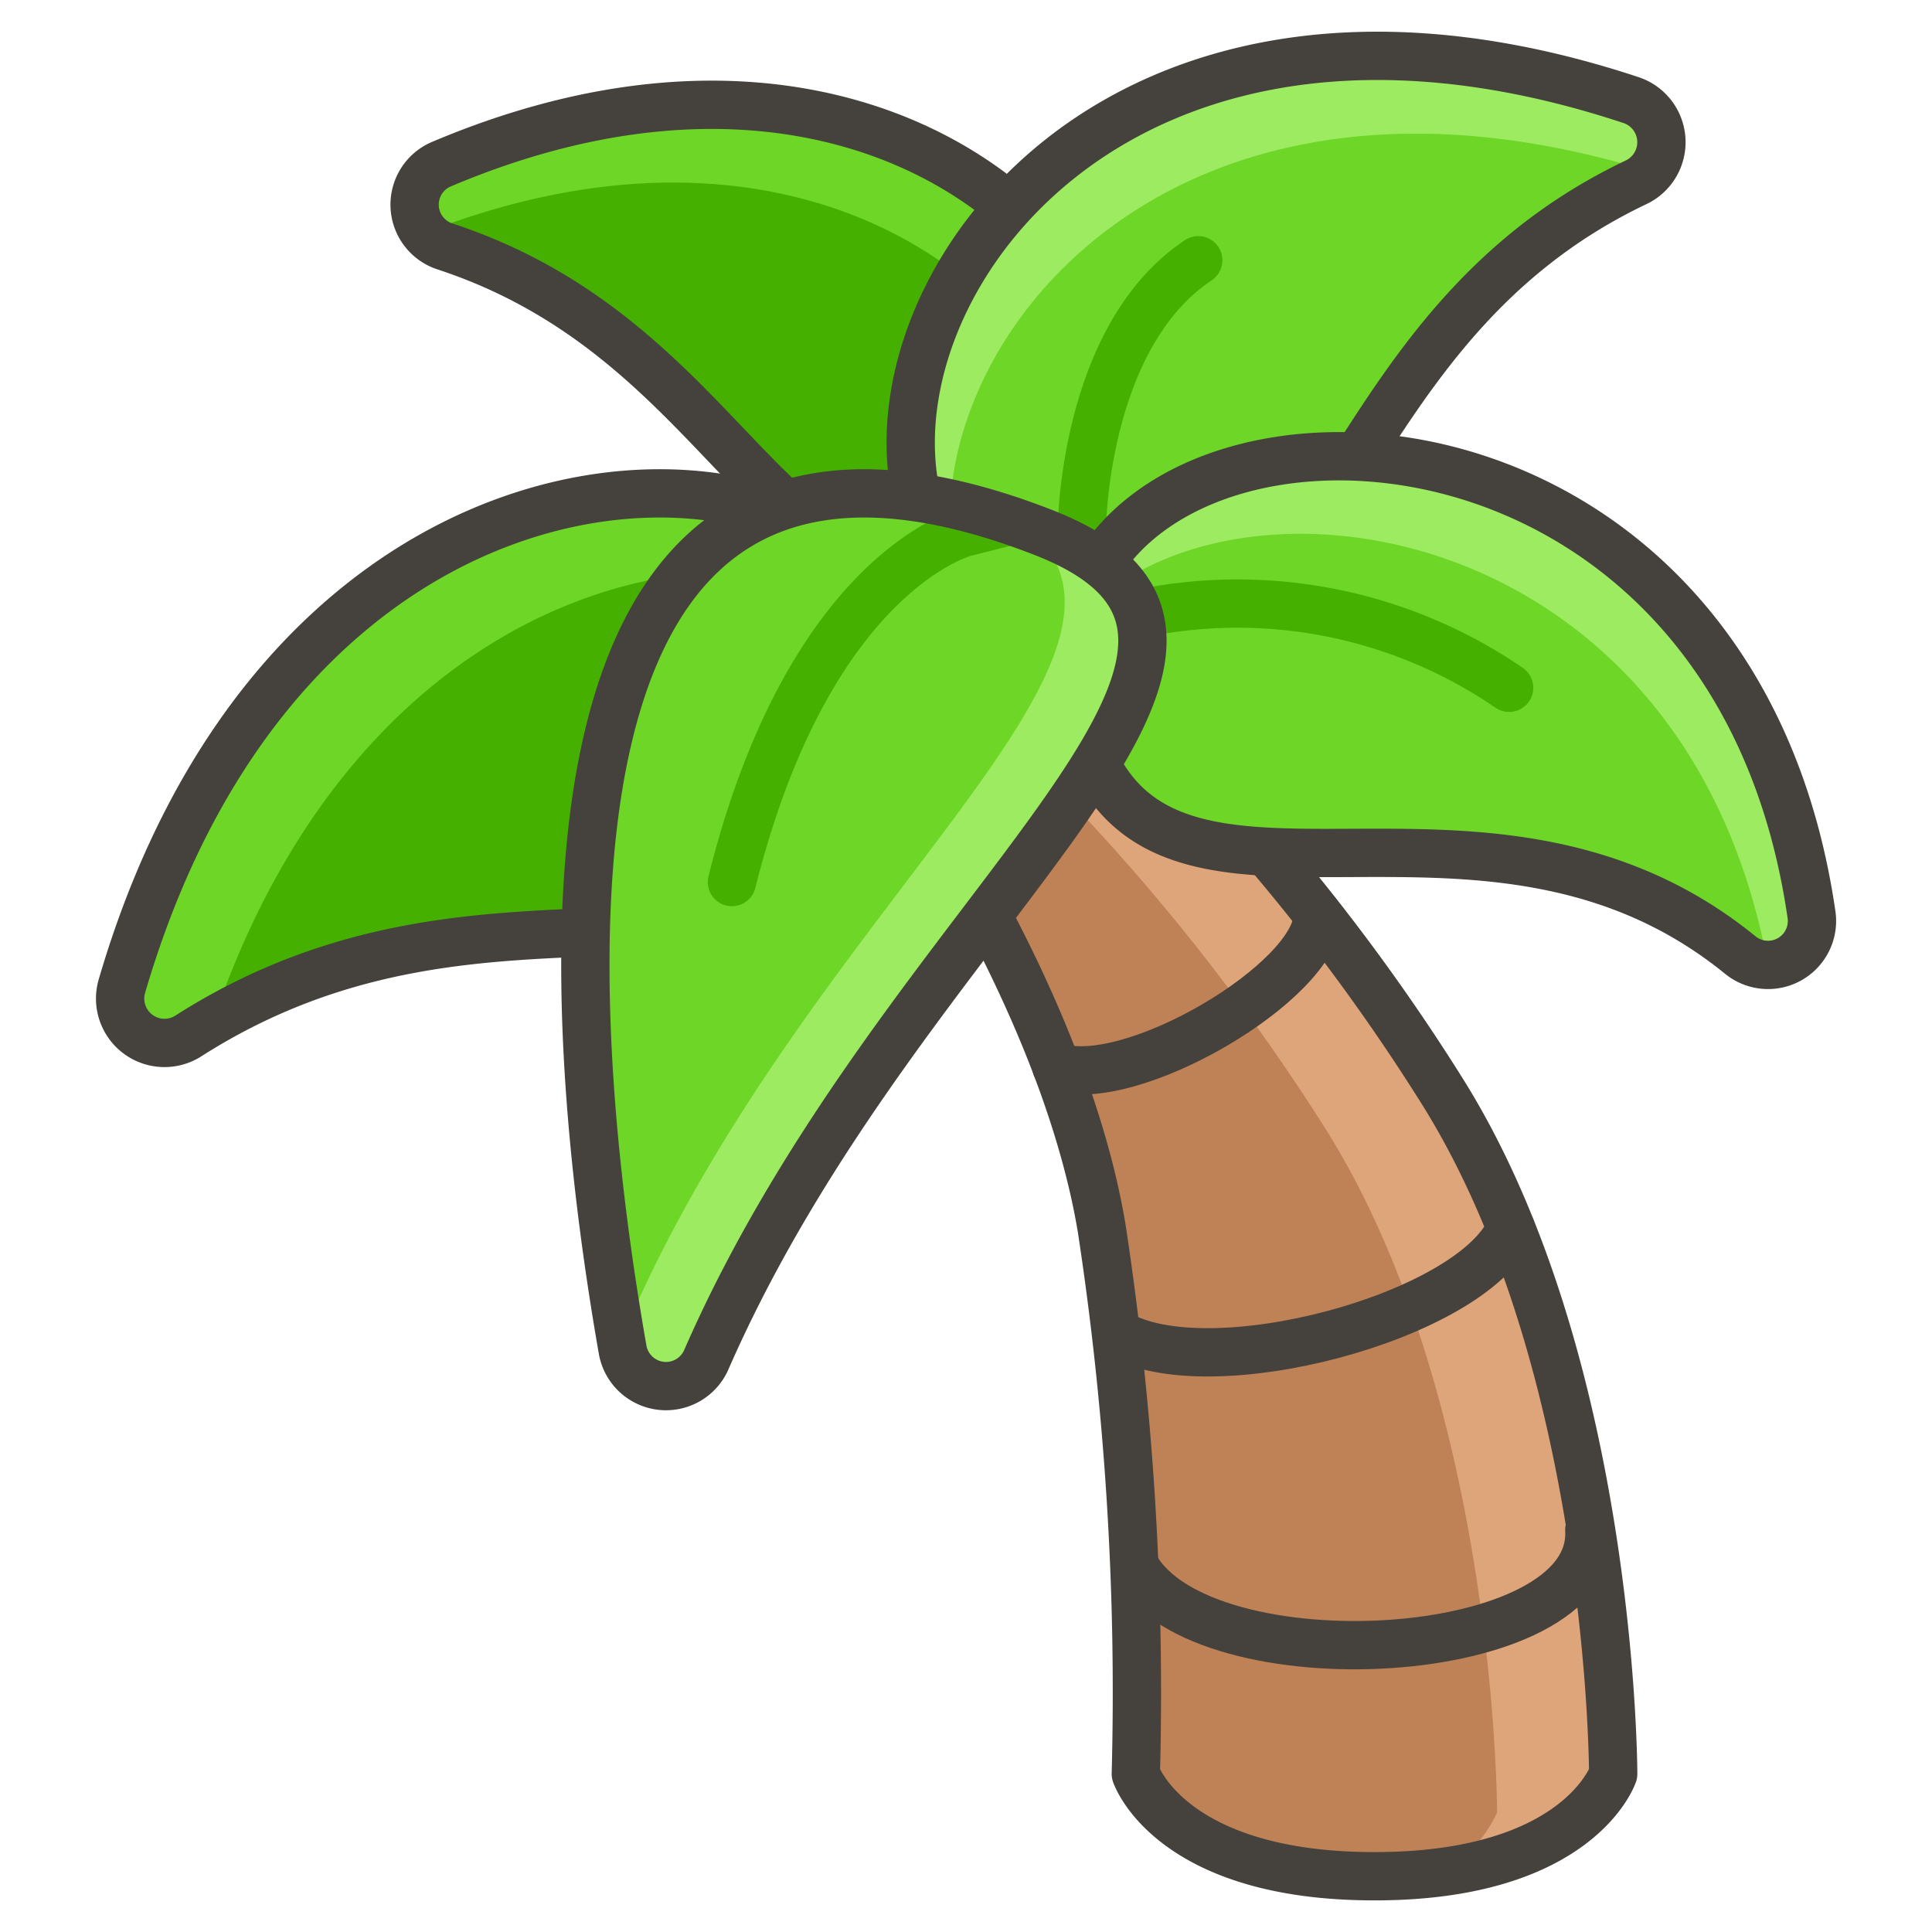 <svg xmlns="http://www.w3.org/2000/svg" viewBox="0 0 140 140" height="140" width="140"><g transform="matrix(2.8,0,0,2.8,0,0)"><defs><style>.a{fill:#46b000}.b{fill:#6dd627}.c,.e{fill:none;stroke-linecap:round;stroke-linejoin:round;stroke-width:1.25px}.c{stroke:#45413c}.d{fill:#9ceb60}.e{stroke:#46b000}</style></defs><path class="a" d="M11.516 6.378a1.138 1.138 0 0 1-.11-2.122c14.763-6.263 22.53 8.421 14.152 10.423C19.881 16.036 19 8.834 11.516 6.378z"></path><path class="b" d="M11.406 4.256A1.127 1.127 0 0 0 11 6.025c10.8-4.223 17.691 2.8 16.933 7.4 3.978-4.054-3.586-14.659-16.527-9.169z"></path><path class="c" d="M11.516 6.378a1.138 1.138 0 0 1-.11-2.122c14.763-6.263 22.53 8.421 14.152 10.423C19.881 16.036 19 8.834 11.516 6.378z"></path><path class="b" d="M42.325 4.726a1.149 1.149 0 0 0-.111-2.135c-17.88-5.919-23.673 12.966-13.995 14.155 6.596.811 5.99-8.146 14.106-12.02z"></path><path class="d" d="M42.7 4.439a1.137 1.137 0 0 0-.481-1.848C27.179-2.386 20.7 10.172 24.765 15 23.374 9.517 29.792.464 42.7 4.439z"></path><path class="c" d="M42.325 4.726a1.149 1.149 0 0 0-.111-2.135c-17.88-5.919-23.673 12.966-13.995 14.155 6.596.811 5.99-8.146 14.106-12.02z"></path><path class="e" d="M27.994 16.715v-2.94s0-5.029 3.017-7.04"></path><path d="M24.1 21.2s3.53 5.295 4.412 10.59a79.536 79.536 0 0 1 .883 14.119s.882 2.648 6.177 2.648 6.177-2.648 6.177-2.648 0-10.59-4.412-17.649a52.8 52.8 0 0 0-9.707-11.473z" style="fill:#bf8256"></path><path d="M37.334 28.258a52.8 52.8 0 0 0-9.707-11.473L25.9 18.942a54.476 54.476 0 0 1 8.432 10.316c4.412 7.059 4.412 17.649 4.412 17.649a3.355 3.355 0 0 1-1.415 1.536c3.736-.5 4.415-2.536 4.415-2.536s.002-10.59-4.41-17.649z" style="fill:#dea47a"></path><path class="c" d="M24.1 21.2s3.53 5.295 4.412 10.59a79.536 79.536 0 0 1 .883 14.119s.882 2.648 6.177 2.648 6.177-2.648 6.177-2.648 0-10.59-4.412-17.649a52.8 52.8 0 0 0-9.707-11.473z"></path><path class="b" d="M45.038 24.716a1.137 1.137 0 0 0 1.846-1.028C44.61 7.912 25.342 9.521 27.994 18.8c1.821 6.379 10.242.382 17.044 5.916z"></path><path class="d" d="M27.868 16.069c3.743-4.363 15.714-2.9 17.884 8.9a1.126 1.126 0 0 0 1.132-1.277C44.857 9.625 29.339 9.383 27.868 16.069z"></path><path class="c" d="M45.038 24.716a1.137 1.137 0 0 0 1.846-1.028C44.61 7.912 25.342 9.521 27.994 18.8c1.821 6.379 10.242.382 17.044 5.916z"></path><path class="a" d="M4.891 26.8a1.148 1.148 0 0 1-1.738-1.272C8.543 7.09 27.867 11.585 23.27 20.6c-3.136 6.152-10.389 1.11-18.379 6.2z"></path><path class="b" d="M23.439 15.868c-2.788-5.157-15.98-5.068-20.286 9.663A1.148 1.148 0 0 0 4.891 26.8c.208-.133.416-.255.623-.374C9.4 15 18.88 13.186 23.439 15.868z"></path><path class="c" d="M4.891 26.8a1.148 1.148 0 0 1-1.738-1.272C8.543 7.09 27.867 11.585 23.27 20.6c-3.136 6.152-10.389 1.11-18.379 6.2z"></path><path class="e" d="m27.823 16.223 2.182-.437a12.432 12.432 0 0 1 9.051 2.014"></path><path class="c" d="M27.338 27.605c1.89.659 6.766-2.214 6.766-3.931M28.893 34.5c2.337 1.42 9.207-.419 10.207-2.712m-9.723 8.757c1.742 3.094 11.949 2.557 11.754-.948"></path><path class="b" d="M18.288 35.169a1.139 1.139 0 0 1-2.173-.232c-1.468-8.38-3.209-26.637 10.873-21.162 7.612 2.958-3.561 9.657-8.7 21.394z"></path><path class="d" d="M26.988 13.775c-.159-.062-.306-.105-.461-.161 4.2 3.3-5.537 9.817-10.239 20.555a1.18 1.18 0 0 1-.243.356l.07.412a1.139 1.139 0 0 0 2.173.232c5.139-11.737 16.312-18.436 8.7-21.394z"></path><path class="e" d="m26.169 13.477-1.192.3s-4.023 1-6.035 9.051"></path><path class="c" d="M18.288 35.169a1.139 1.139 0 0 1-2.173-.232c-1.468-8.38-3.209-26.637 10.873-21.162 7.612 2.958-3.561 9.657-8.7 21.394z"></path></g></svg>